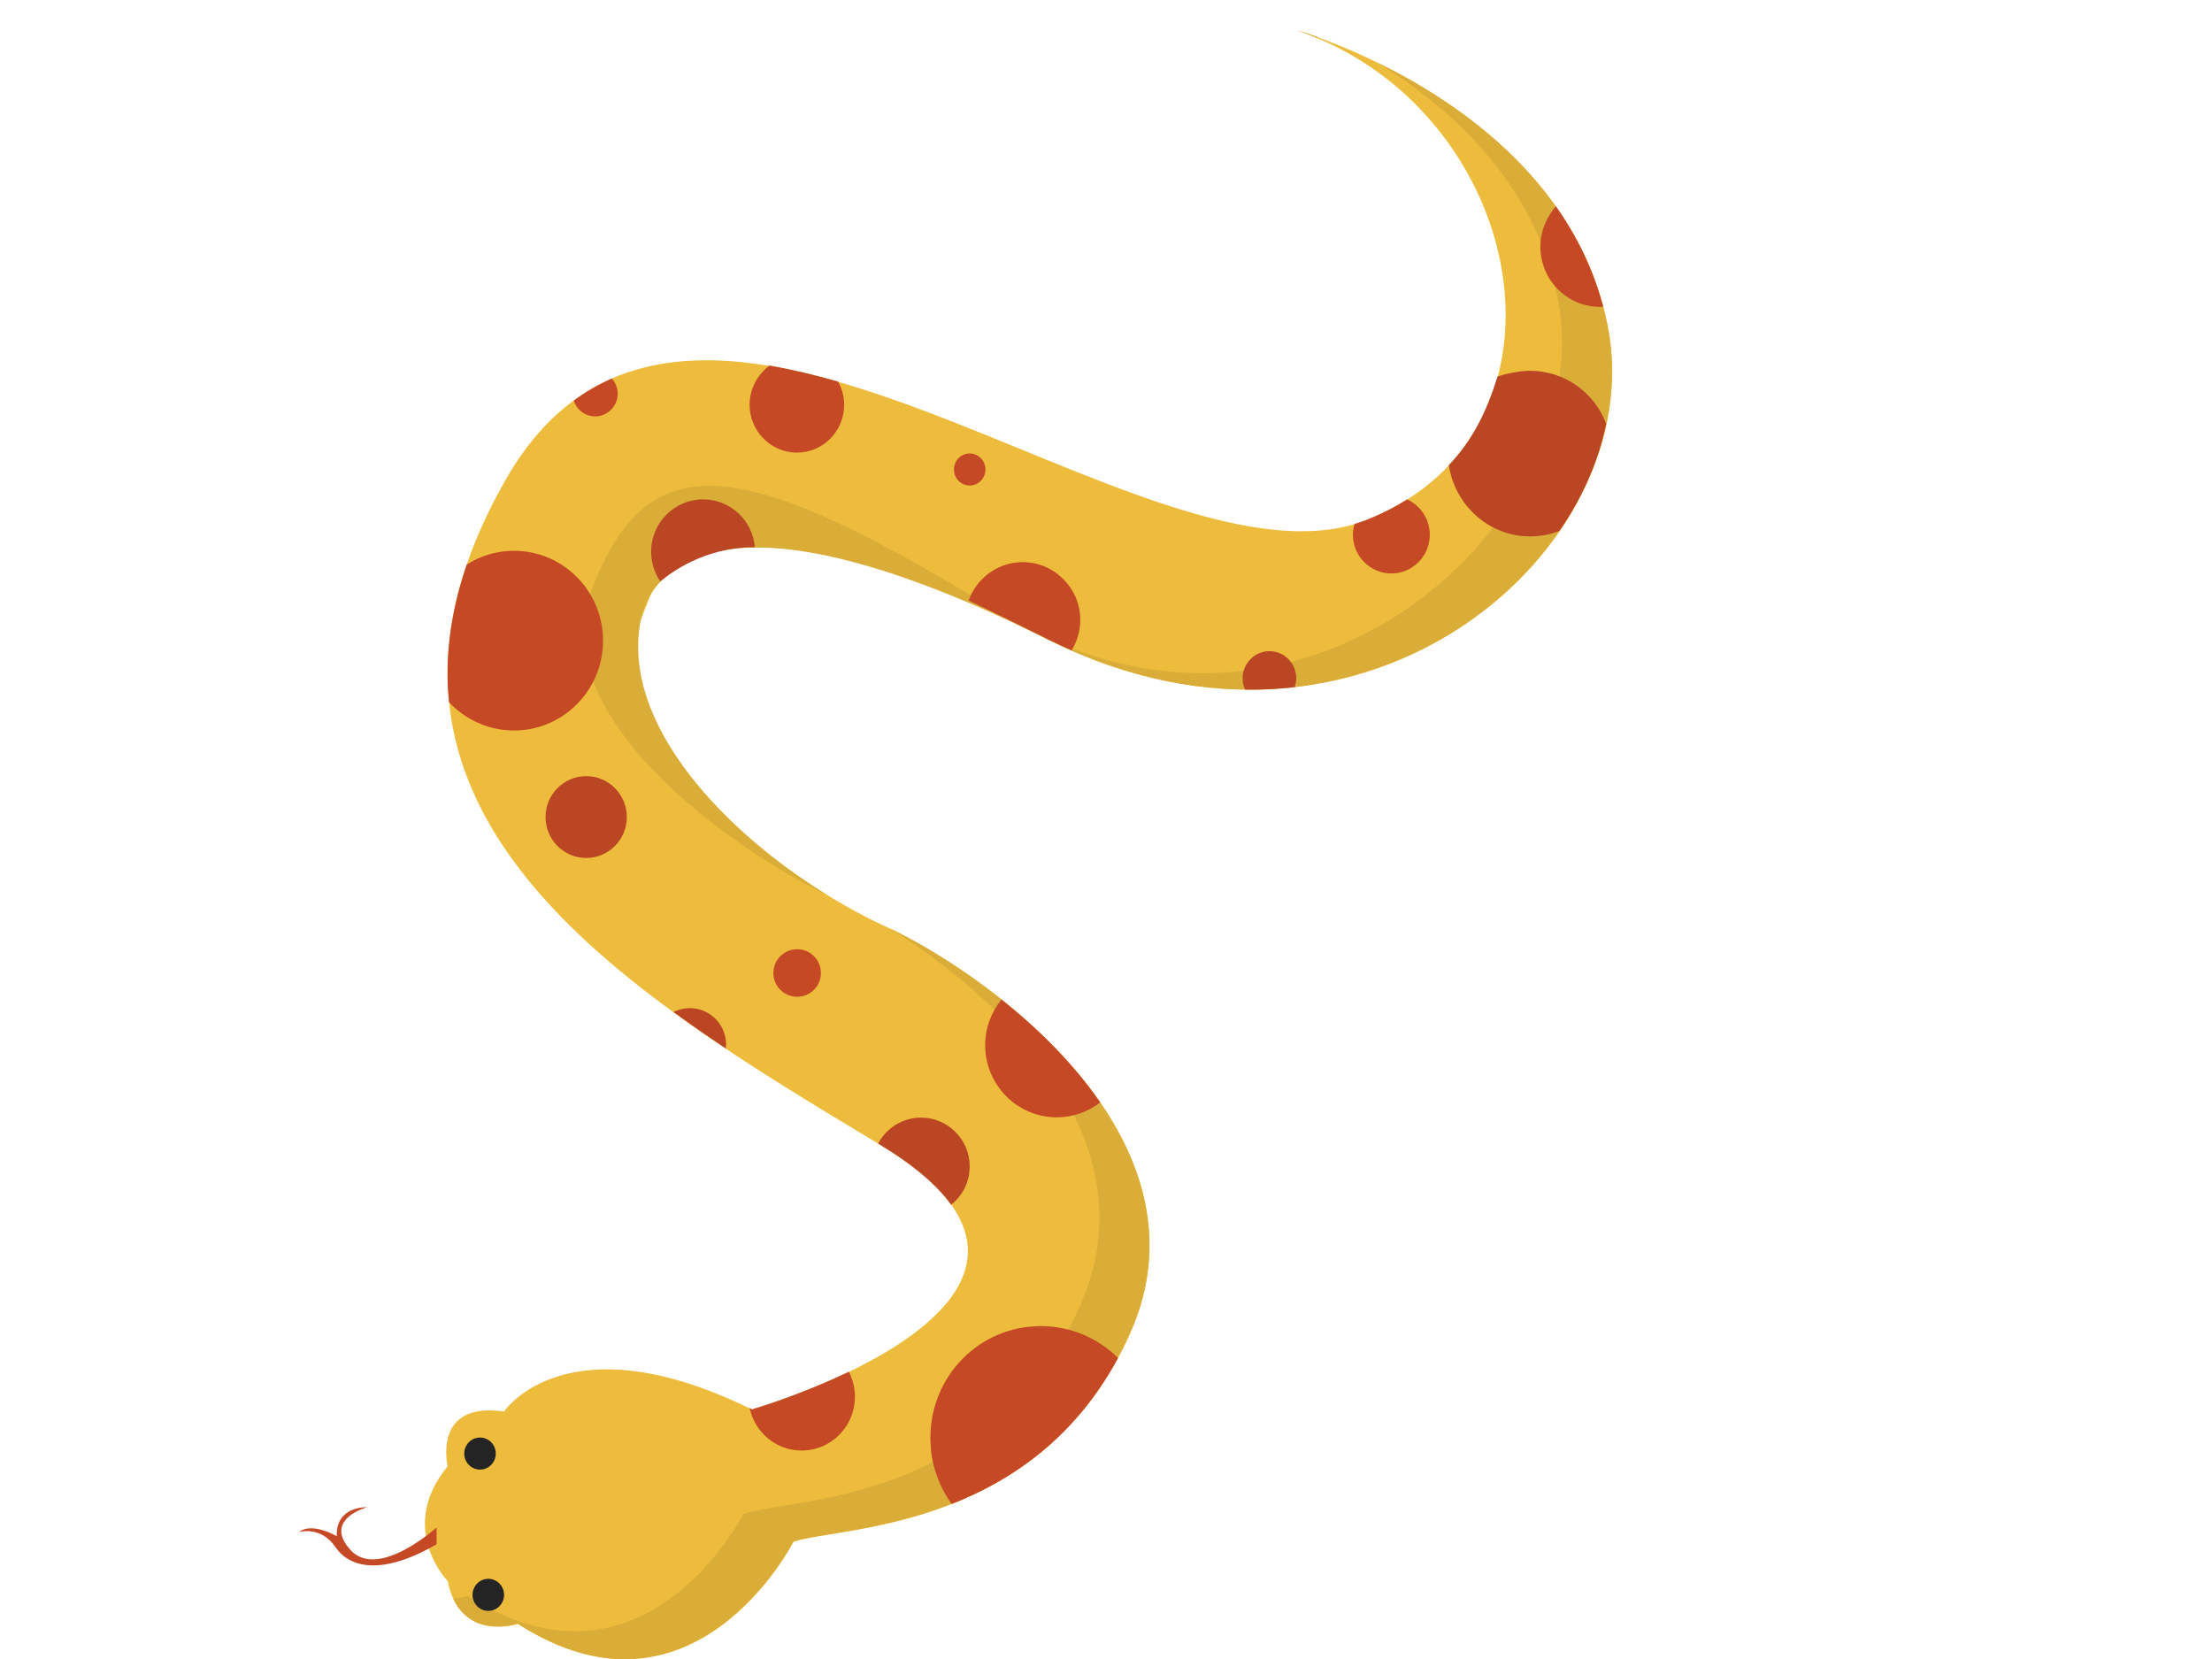 <?xml version="1.0" encoding="utf-8"?>
<!-- Generator: Adobe Illustrator 20.1.0, SVG Export Plug-In . SVG Version: 6.00 Build 0)  -->
<svg version="1.1" id="Слой_1" xmlns="http://www.w3.org/2000/svg" xmlns:xlink="http://www.w3.org/1999/xlink" x="0px" y="0px"
	 viewBox="0 0 800 600" style="enable-background:new 0 0 800 600;" xml:space="preserve">
<style type="text/css">
	.st0{fill:#EDBC3C;}
	.st1{fill:#C64925;}
	.st2{fill:#DAAC38;}
	.st3{fill:#242424;}
	.st4{fill:#BB4623;}
</style>
<g>
	<path class="st0" d="M272,509.8c0,0,138.9-40.1,46.1-95.9c-92.8-55.8-202.8-121.5-135.4-240.1c67.4-118.6,232.2,46.5,312.3,14
		c80.1-32.6,57-148.6-25.9-176.8c0,0,96.8,27.3,112.4,107c15.6,79.7-87,170.8-202.3,113.4c-120.7-60.2-130.5-52.7-147.5-7
		c-16.2,43.6,52.4,94.2,88.2,110.5c35.7,16.3,121,76.2,88.7,147.7s-104.3,69.2-121.6,75c0,0-35.9,70.7-99.7,29.7
		c0,0-20.9,7-25.4-15.5c0,0-18.5-19,0-41.5c0,0-5.7-23.6,20.4-19.8C182.3,510.4,205,476.7,272,509.8z"/>
	<path class="st0" d="M350.3,217.2c0,0-89.1-41.5-114.8-2.6l-20-39.6l47.5-13.7c0,0,60.5,9.7,78.2,25.5
		C358.8,202.6,350.3,217.2,350.3,217.2z"/>
	<path class="st1" d="M157.8,552.5c0,0-21.1,19.1-31.1,8s6.1-15.4,6.1-15.4s-11.4-0.6-11,10.5c0,0-8.9-5.3-13.7-1.5
		c0,0,7.9-2.4,13.2,5.4c5,7.4,16.6,10.6,36.6-1V552.5z"/>
	<g>
		<path class="st2" d="M477.8,14.3c-0.5-0.3-1-0.7-1.5-1c-4.5-1.6-7.2-2.4-7.2-2.4"/>
		<path class="st2" d="M581.4,117.9c-9.9-50.9-53.1-80.5-82.9-95.1c26.9,16.7,56.8,43.9,64.9,85.2c15.6,79.7-92.4,180.8-202.3,113.4
			c-93.4-57.3-127.1-61.9-147.5-7c-16.3,43.9,49,91.6,85.4,109.2c-36.1-22.3-74.6-61.4-67.3-99.2c3.3-17,26.8-53.2,147.5,7
			C494.4,288.8,597,197.6,581.4,117.9z"/>
		<path class="st2" d="M321.9,335.8c39.7,24.7,95.7,76.6,68.6,136.7c-32.3,71.5-104.3,69.2-121.6,75c0,0-35.9,70.7-99.7,29.7
			c0,0-2.2,0.7-5.3,1c6.9,14.5,23.3,9,23.3,9c63.8,41.1,99.7-29.7,99.7-29.7c17.3-5.8,89.3-3.5,121.6-75
			C440.2,412.3,358.8,353.4,321.9,335.8z"/>
	</g>
	<ellipse class="st3" cx="176.6" cy="576.8" rx="5.7" ry="5.8"/>
	<ellipse class="st3" cx="173.6" cy="525.7" rx="5.7" ry="5.8"/>
	<path class="st1" d="M289.9,524.6c10.7,0,19.3-8.7,19.3-19.5c0-3.2-0.8-6.3-2.2-9c-18.1,8.7-35,13.6-35,13.6
		c-0.3-0.2-0.6-0.3-0.9-0.5C273,518.1,280.7,524.6,289.9,524.6z"/>
	<g>
		<g>
			<g>
				<path class="st1" d="M404.3,491.1c-7.2-7.1-17-11.5-27.9-11.5c-22.1,0-39.9,18-39.9,40.3c0,8.9,2.9,17.2,7.8,23.9
					C365.8,535.4,388.6,520.2,404.3,491.1z"/>
			</g>
			<g>
				<path class="st1" d="M388.2,481.5c-14.4,22.2-33.2,35-51.5,42.8c0.8,7.3,3.4,14,7.5,19.6c21.6-8.5,44.3-23.7,60.1-52.7
					C399.8,486.7,394.3,483.4,388.2,481.5z"/>
			</g>
		</g>
	</g>
	<path class="st4" d="M249.5,364.6c-2.1,0-4.1,0.5-5.9,1.4c6.1,4.5,12.5,8.9,18.9,13.2c0-0.5,0.1-0.9,0.1-1.4
		C262.6,370.5,256.7,364.6,249.5,364.6z"/>
	<path class="st1" d="M185.9,264.2c17.8,0,32.2-14.6,32.2-32.5s-14.4-32.5-32.2-32.5c-6.3,0-12.1,1.8-17.1,5
		c-6.1,17.8-8,34.4-6.4,49.8C168.3,260.2,176.6,264.2,185.9,264.2z"/>
	<path class="st1" d="M369.9,203.3c-9,0-16.7,5.8-19.6,13.9c8.9,4.2,18.5,8.9,28.9,14.1c2.8,1.4,5.6,2.7,8.4,3.9
		c1.9-3.2,3.1-6.9,3.1-11C390.7,212.7,381.3,203.3,369.9,203.3z"/>
	<ellipse class="st1" cx="288.3" cy="351.9" rx="8.6" ry="8.6"/>
	<ellipse class="st4" cx="212" cy="295.5" rx="14.7" ry="14.8"/>
	<path class="st1" d="M362.2,361.5c-3.7,4.5-5.9,10.3-5.9,16.5c0,14.4,11.6,26.1,25.9,26.1c5.9,0,11.3-2,15.7-5.4
		C388.1,384.5,375.3,371.9,362.2,361.5z"/>
	<path class="st1" d="M489.9,189.5c-0.4,1.2-0.6,2.6-0.6,3.9c0,7.7,6.2,14,13.9,14s13.9-6.3,13.9-14c0-5.7-3.4-10.6-8.2-12.8
		c-4.3,2.7-8.9,5.1-13.9,7.1C493.4,188.4,491.7,188.9,489.9,189.5z"/>
	<path class="st1" d="M271.1,146.4c0,9.5,7.7,17.3,17.1,17.3s17.1-7.7,17.1-17.3c0-3.1-0.8-5.9-2.2-8.4c-8.4-2.4-16.7-4.4-24.8-5.8
		C274,135.4,271.1,140.6,271.1,146.4z"/>
	<path class="st1" d="M215.2,150.6c4.5,0,8.2-3.7,8.2-8.2c0-2.1-0.8-4-2.1-5.5c-4.8,2.1-9.4,4.7-13.8,8
		C208.5,148.1,211.6,150.6,215.2,150.6z"/>
	<path class="st1" d="M557.1,89.2c0,12.1,9.7,21.8,21.6,21.8c0.4,0,0.7,0,1.1-0.1c-3.6-13.7-9.7-25.8-17.1-36.3
		C559.3,78.5,557.1,83.6,557.1,89.2z"/>
	<path class="st4" d="M553.3,134.1c-3.5,0-8.6,1-11.7,2.1c-3.8,12.1-8.7,22.7-17.6,32c2.1,14.4,14.4,25.8,29.3,25.8
		c3.8,0,7.4-0.7,10.7-2c8.3-12,14.1-25.2,16.9-38.7C576.7,142,565.9,134.1,553.3,134.1z"/>
	<ellipse class="st1" cx="350.7" cy="169.8" rx="5.7" ry="5.8"/>
	<path class="st4" d="M468.8,245.3c0-5.4-4.3-9.8-9.7-9.8c-5.3,0-9.7,4.4-9.7,9.8c0,1.5,0.3,2.8,0.9,4.1c6.1,0.1,12.1-0.2,18-0.9
		C468.6,247.4,468.8,246.4,468.8,245.3z"/>
	<path class="st4" d="M333.1,404.2c-6.7,0-12.6,3.8-15.5,9.4c0.2,0.1,0.3,0.2,0.5,0.3c12.6,7.6,20.9,14.9,25.9,21.8
		c4.1-3.2,6.7-8.2,6.7-13.9C350.7,412.1,342.8,404.2,333.1,404.2z"/>
	<path class="st4" d="M273,197.9c-0.8-9.7-8.9-17.3-18.7-17.3c-10.4,0-18.8,8.5-18.8,18.9c0,4,1.2,7.7,3.3,10.8
		C242.5,207.2,254.9,197.8,273,197.9z"/>
</g>
</svg>
